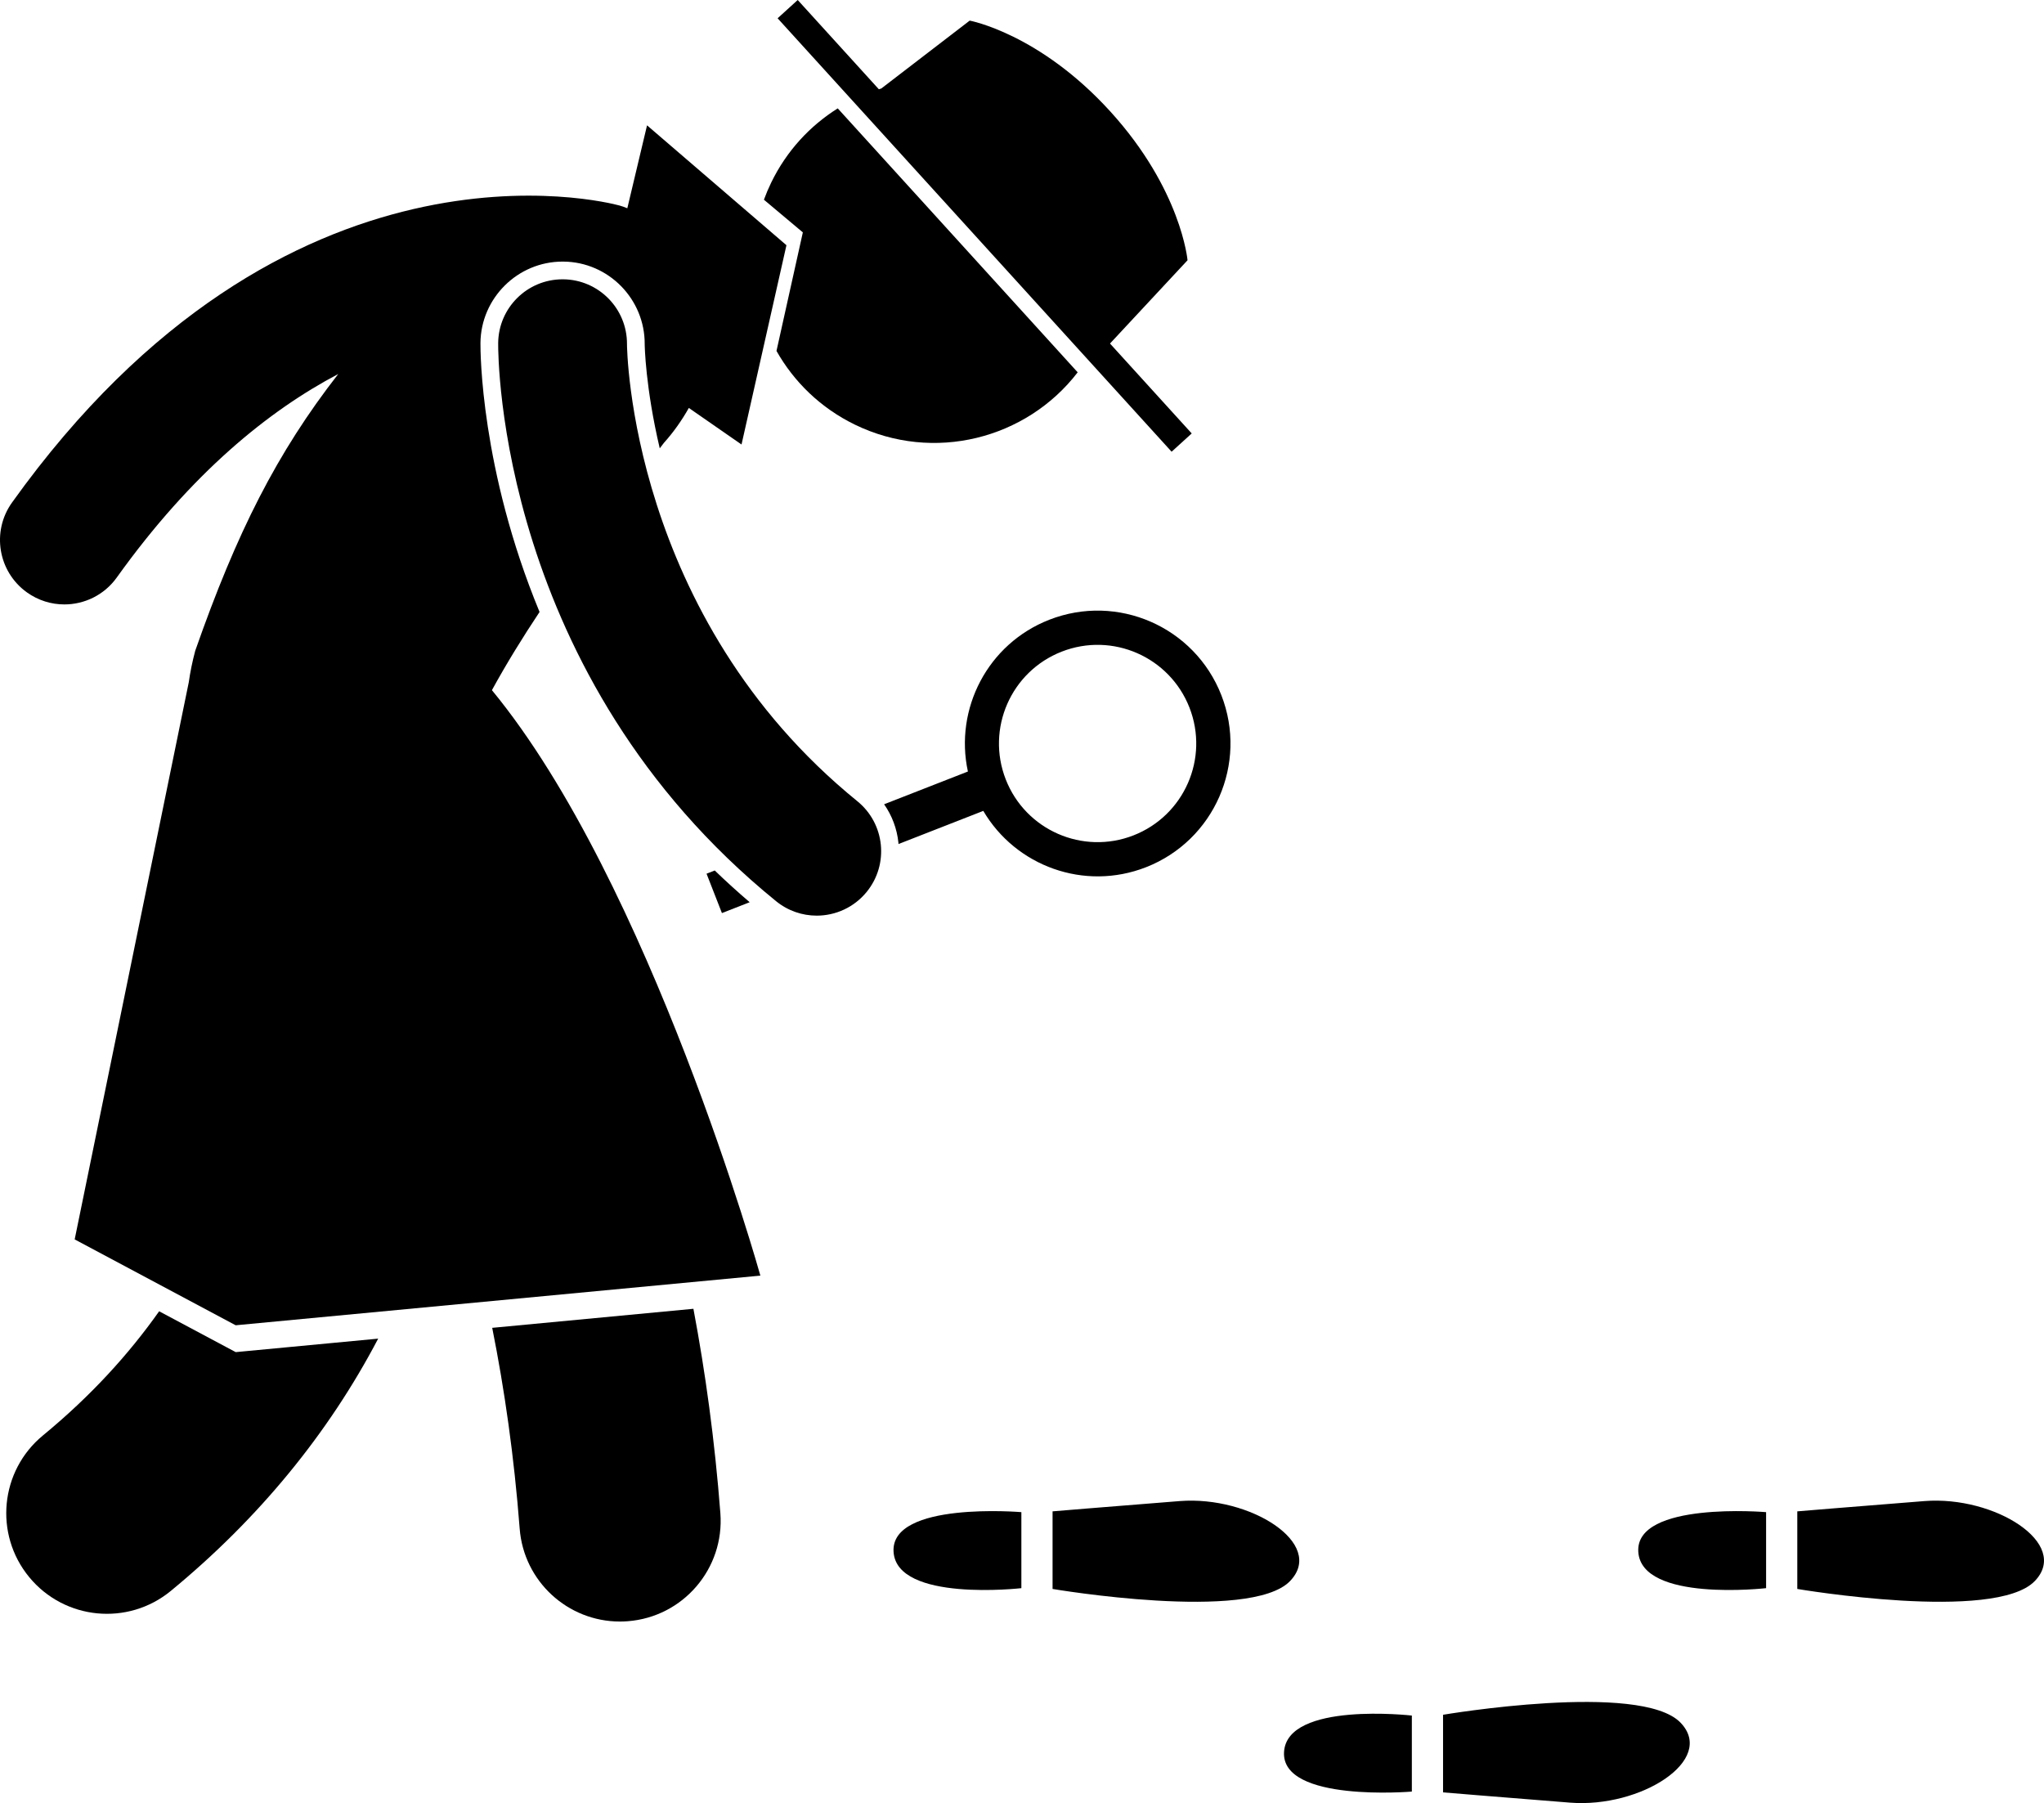 <?xml version="1.0" ?><svg id="Layer_1" style="enable-background:new 0 0 253.877 223.929;" version="1.1" viewBox="0 0 253.877 223.929" xml:space="preserve" xmlns="http://www.w3.org/2000/svg" xmlns:xlink="http://www.w3.org/1999/xlink"><g><path d="M64.547,189.841c0.504,6.557,5.981,11.542,12.45,11.542c0.322,0,0.646-0.013,0.972-0.038   c6.883-0.529,12.034-6.538,11.505-13.422c-0.696-9.05-1.862-17.499-3.348-25.38l-24.99,2.365   C62.662,172.542,63.855,180.849,64.547,189.841z"/><path d="M19.767,162.851c-3.764,5.33-8.496,10.535-14.433,15.42c-5.331,4.387-6.096,12.265-1.709,17.595   c4.386,5.331,12.264,6.098,17.595,1.71c10.936-8.999,19.57-19.548,25.751-31.327l-17.694,1.674L19.767,162.851z"/><path d="M3.345,73.57c1.41,1.009,3.037,1.495,4.648,1.495c2.494,0,4.951-1.163,6.513-3.345   C23.794,58.74,33.37,51.002,42.012,46.449c-7.613,9.774-12.609,19.658-17.763,34.37c-0.367,1.377-0.628,2.677-0.802,3.914   l-14.171,69.19l0.615,0.328l19.385,10.338l64.211-6.076l0.956-0.09c0,0-13.652-48.8-33.343-72.709   c1.819-3.321,3.825-6.568,5.917-9.711c-7.329-17.733-7.35-32.385-7.341-33.401c0.047-5.577,4.622-10.114,10.198-10.114l0.116,0.001   c5.58,0.047,10.117,4.647,10.086,10.255c0,0.122,0.077,5.327,1.87,12.937c0.169-0.223,0.347-0.456,0.513-0.676   c1.195-1.326,2.226-2.796,3.101-4.341l6.542,4.54l1.644-7.292l3.936-17.459L80.798,15.937l-0.431-0.371l-2.45,10.297   c-0.312-0.129-0.63-0.247-0.964-0.338c-1.675-0.456-41.426-10.674-75.458,36.883C-1.077,66.001-0.248,70.998,3.345,73.57z"/><path d="M96.445,43.583c2.166,3.837,5.476,7.081,9.738,9.155c9.773,4.755,21.297,1.794,27.671-6.498l-29.802-32.781   c-3.444,2.161-6.348,5.277-8.258,9.203c-0.343,0.706-0.646,1.421-0.91,2.142l4.834,4.056L96.445,43.583z"/><path d="M145.521,56.1l2.497-2.27l-10.15-11.165l9.631-10.343c0,0-0.762-8.765-9.583-18.468   c-8.82-9.702-17.474-11.294-17.474-11.294l-10.979,8.429c-0.102,0.031-0.203,0.064-0.304,0.097L99.081,0l-2.497,2.27L145.521,56.1z   "/><path d="M87.757,108.507l1.911,4.89l3.447-1.348c-1.513-1.293-2.96-2.608-4.339-3.941L87.757,108.507z"/><path d="M111.598,104.824l10.532-4.117c4.036,6.864,12.554,9.99,20.207,6.998c8.487-3.318,12.678-12.888,9.36-21.375   c-3.318-8.487-12.888-12.678-21.375-9.36c-7.653,2.992-11.792,11.066-10.103,18.847l-10.407,4.068   c0.979,1.401,1.597,3.031,1.778,4.778C111.595,104.718,111.593,104.771,111.598,104.824z M131.869,80.929   c6.301-2.463,13.406,0.648,15.869,6.949s-0.648,13.406-6.949,15.869s-13.406-0.648-15.869-6.949   C122.457,90.497,125.568,83.392,131.869,80.929z"/><path d="M77.875,42.731c0.024-4.407-3.522-8.006-7.932-8.043c-0.023,0-0.046,0-0.069,0c-4.386,0-7.961,3.537-7.998,7.932   c-0.014,1.673,0.049,41.308,34.524,69.306c1.483,1.204,3.267,1.79,5.039,1.79c2.327,0,4.634-1.011,6.215-2.957   c2.786-3.43,2.263-8.468-1.167-11.253C78.222,76.552,77.876,43.227,77.875,42.731z"/><path d="M110.985,192.714c0.375,6.294,15.875,4.524,15.875,4.524v-9.441C126.86,187.797,110.61,186.421,110.985,192.714z"/><path d="M146.527,186.423c-8.75,0.688-15.792,1.276-15.792,1.276v9.637c0,0,24.542,4.17,29.5-0.983   C164.687,191.726,155.277,185.735,146.527,186.423z"/><path d="M219.36,197.238v-9.441c0,0-16.25-1.377-15.875,4.917C203.86,199.008,219.36,197.238,219.36,197.238z"/><path d="M239.027,186.423c-8.75,0.688-15.792,1.276-15.792,1.276v9.637c0,0,24.542,4.17,29.5-0.983   C257.187,191.726,247.777,185.735,239.027,186.423z"/><path d="M175.36,222.501v-9.441c0,0-15.5-1.77-15.875,4.524S175.36,222.501,175.36,222.501z"/><path d="M179.235,212.962v9.638c0,0,7.042,0.588,15.792,1.276c8.75,0.688,18.16-5.303,13.708-9.93   C203.777,208.792,179.235,212.962,179.235,212.962z"/></g></svg>